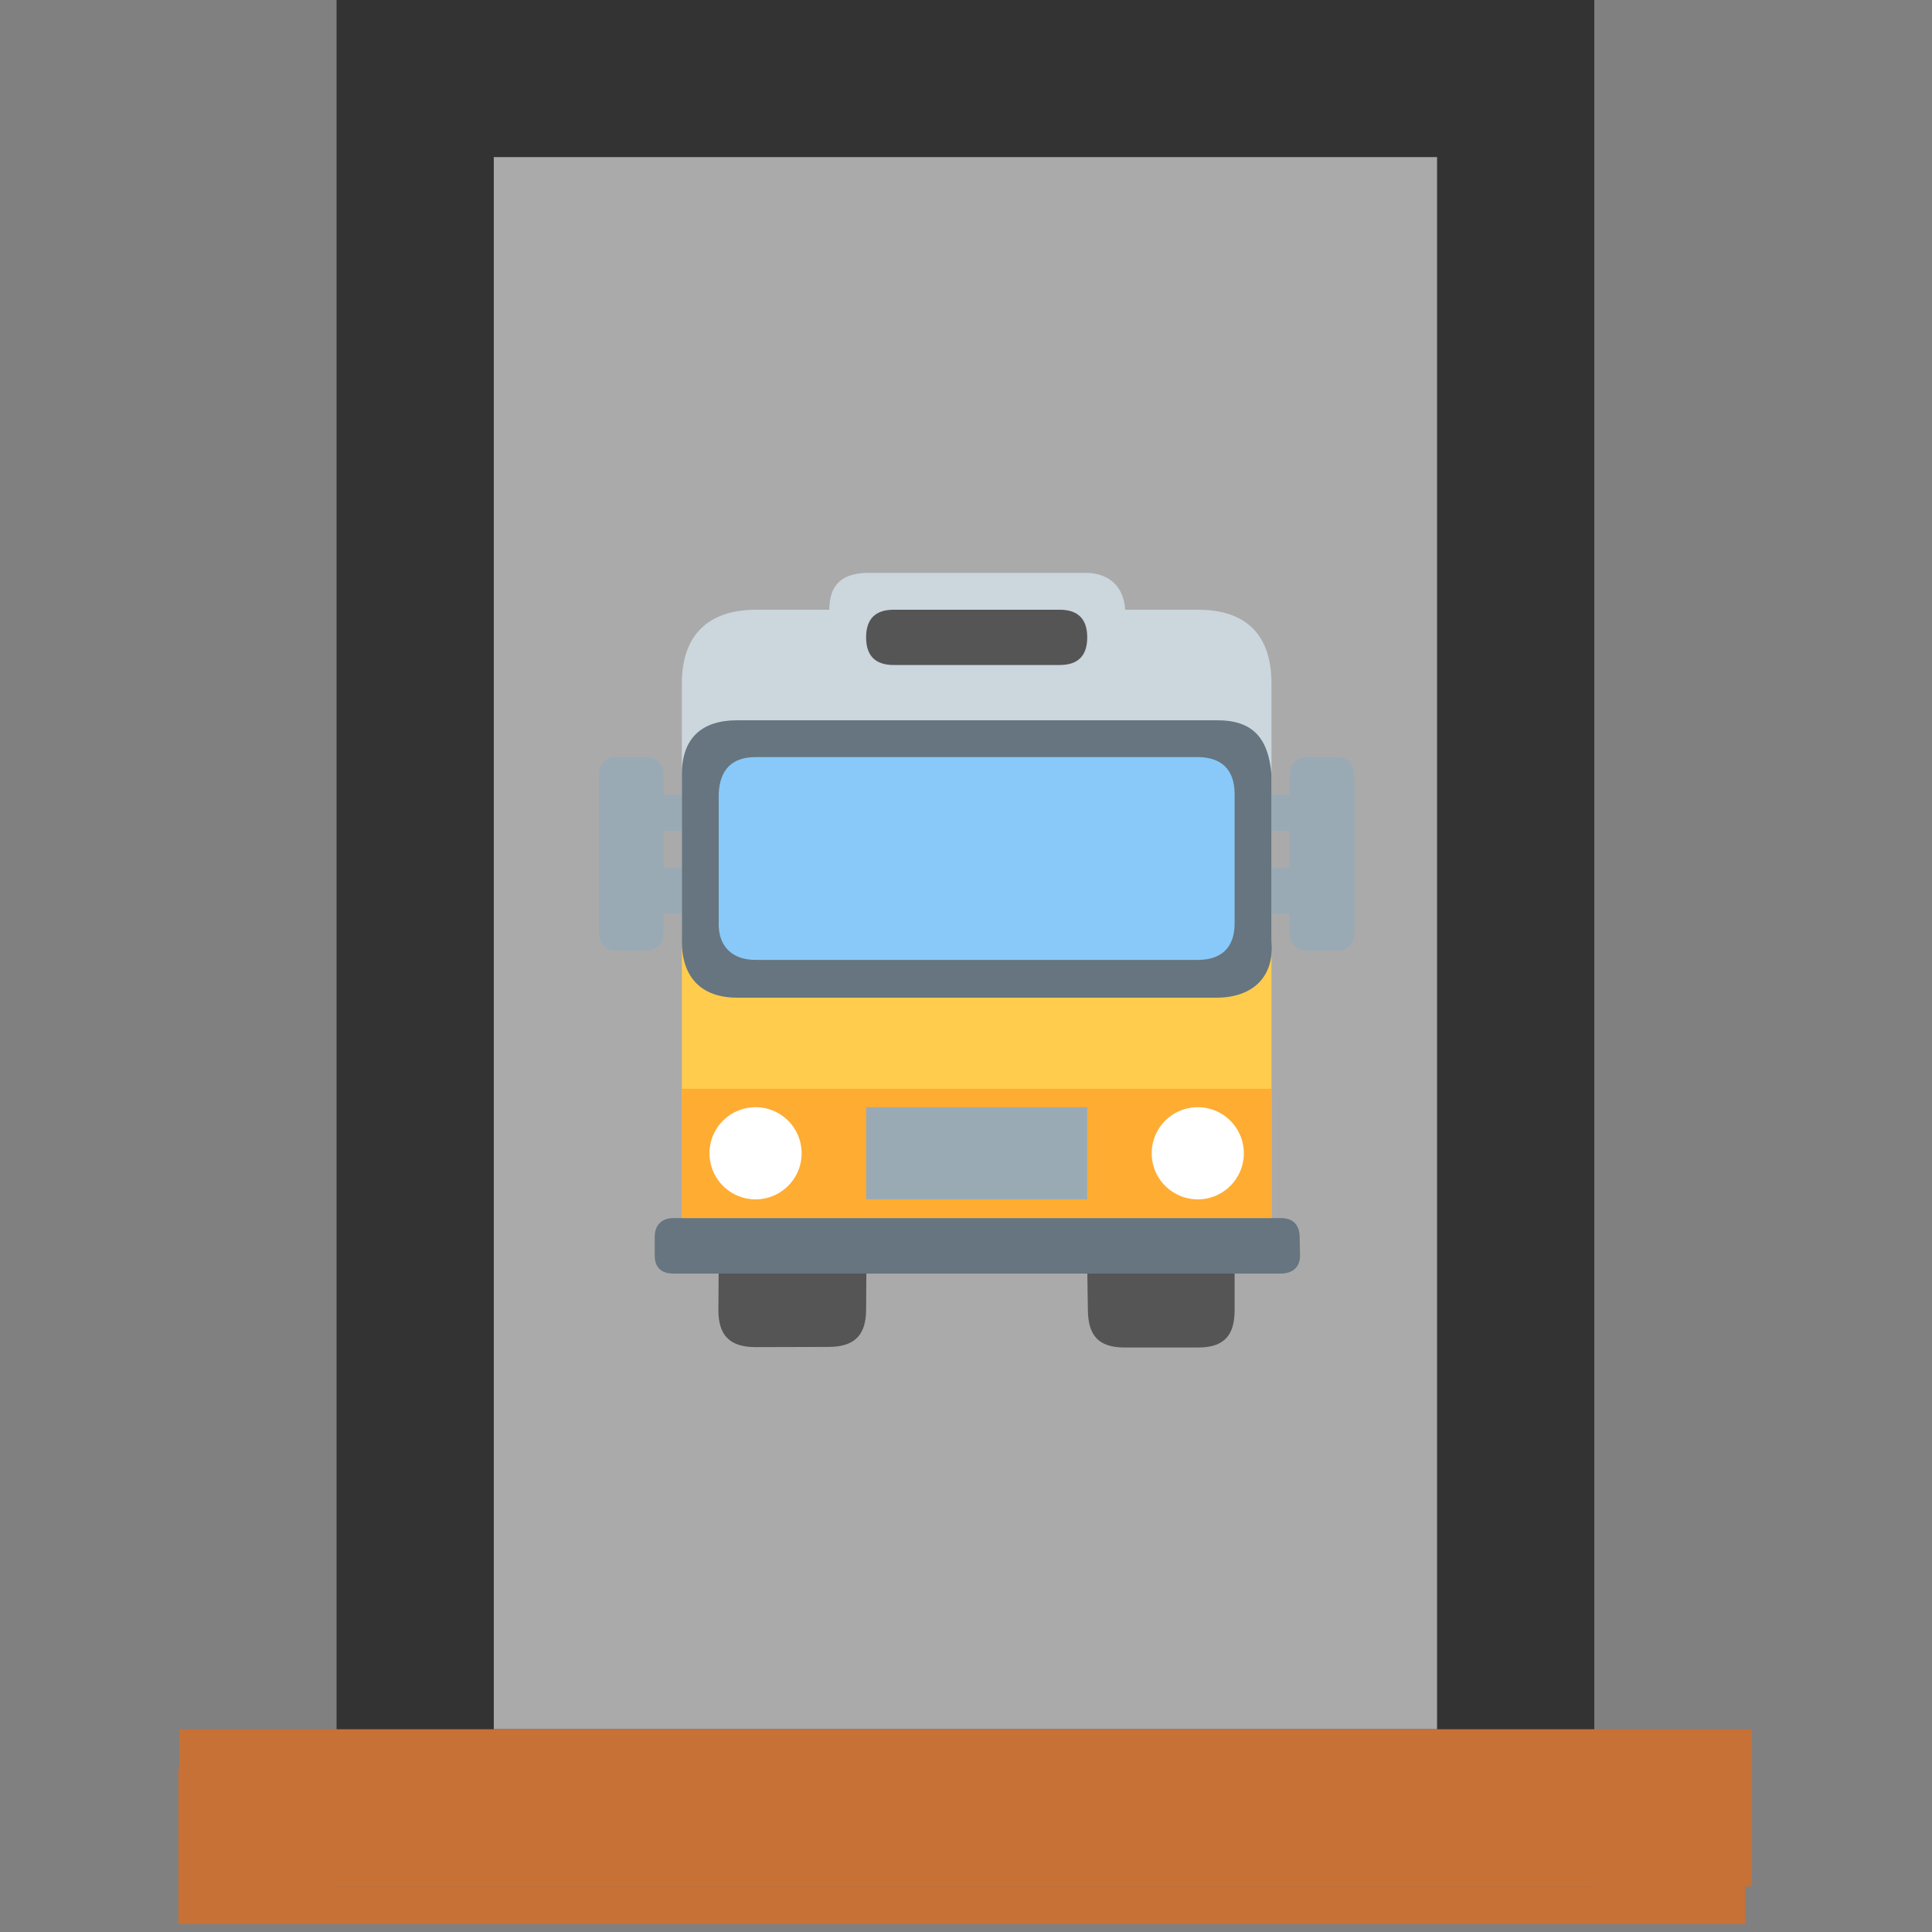 <svg version="1.1" viewBox="0 0 128 128" xml:space="preserve" xmlns="http://www.w3.org/2000/svg"><rect x="0" y="0" width="128" height="128" fill="#808080" stroke="none"/><g transform="matrix(1.736 0 0 1.736 -44.778 -47.227)"><g transform="matrix(6,0,0,6,16,-6215.2)"><path transform="matrix(.13 0 0 .13 -.575 1038)" d="m25.706 108.77h76.664" fill="none" stroke="#c87137" stroke-width="7.667" style="mix-blend-mode:color-burn"/><rect x="4.273" y="1040.9" width="7" height="11" fill="#aaa" stroke="#333"/><path d="m2.773 1051.9h10" fill="none" stroke="#c87137"/></g></g><style type="text/css">
	.st0{fill:#77B3D4;}
	.st1{opacity:0.2;}
	.st2{fill:#231F20;}
	.st3{fill:#FFFFFF;}
</style><g transform="matrix(1.602 0 0 1.602 -144.21 -.807)"><g transform="matrix(.381 0 0 .381 -281.07 254.32)"><path d="m1068-524.02c-0.017 2.622-1.11 4.031-4.063 4.039l-7.907 0.022c-2.95 8e-3 -4.063-1.395-4.063-4.017l0.033-5.027h16.033z" fill="#555"/><path d="m1108-524c0 2.609-1.001 4.081-3.929 4.081h-8.039c-2.925 0-3.922-1.434-3.96-4.043l-0.073-4.993h16z" fill="#555"/><g fill="#99aab5"><path d="m1121-565c0 1.306-0.702 2-2 2h-3c-1.298 0-2-0.694-2-2v-17c0-1.303 0.702-2 2-2h3c1.298 0 2 0.697 2 2z"/><path d="m1116-576h-72v-3.91h72z"/><path d="m1116-567-72-0.028v-4.972h72z"/></g><path d="m1068-604c-3.043 0.111-3.979 1.697-4 4l-8-1e-5c-5.185 0.026-8 2.784-8 8v28h64v-28c0-5.216-2.693-8.011-8-8h-7.873c-0.198-2.8-2.03-3.936-4.127-4z" fill="#ccd6dd"/><path d="m1112-532h-64v-32h64z" fill="#ffcc4d"/><path d="m1112-534h-64v-14h64z" fill="#ffac33"/><path d="m1115.1-529.95c0.029 1.305-0.808 2.009-2.106 2.009h-65.913c-1.296 0-2.028-0.659-2.028-1.965v-2.008c0-1.306 0.77-2.052 2.066-2.052h65.899c1.298 0 2.009 0.702 2.038 2.008z" fill="#66757f"/><path d="m1112-564c0.337 3.898-2.083 6.111-5.972 6.111h-52.014c-3.889 0-6.014-2.199-6.014-6.111v-18.125c0-3.912 2.125-5.875 6.014-5.875h52.111c3.889 0 5.538 1.977 5.875 5.875z" fill="#66757f"/><path d="m1108-565.96c0 2.607-1.406 3.97-4 3.97h-48c-2.591 0-4.104-1.533-4-4.138v-13.875c0.104-2.605 1.409-4 4-4h48c2.594 0 4 1.393 4 4z" fill="#88c9f9"/><path d="m1092-536h-24v-10h24z" fill="#99aab5"/><path d="m1089-594h-18c-2 0-3-1-3-3s1-3 3-3h18c2 0 3 1 3 3s-1 3-3 3z" fill="#555"/><path d="m1046-565c0 1.306-0.702 2-2 2h-3c-1.298 0-2-0.694-2-2v-17c0-1.303 0.702-2 2-2h3c1.298 0 2 0.697 2 2z" fill="#99aab5"/><path d="m1061-541a5 5 0 0 1-5 5 5 5 0 0 1-5-5 5 5 0 0 1 5-5 5 5 0 0 1 5 5" fill="#fff"/><path d="m1109-541a5 5 0 0 1-5 5 5 5 0 0 1-5-5 5 5 0 0 1 5-5 5 5 0 0 1 5 5" fill="#fff"/></g></g></svg>
